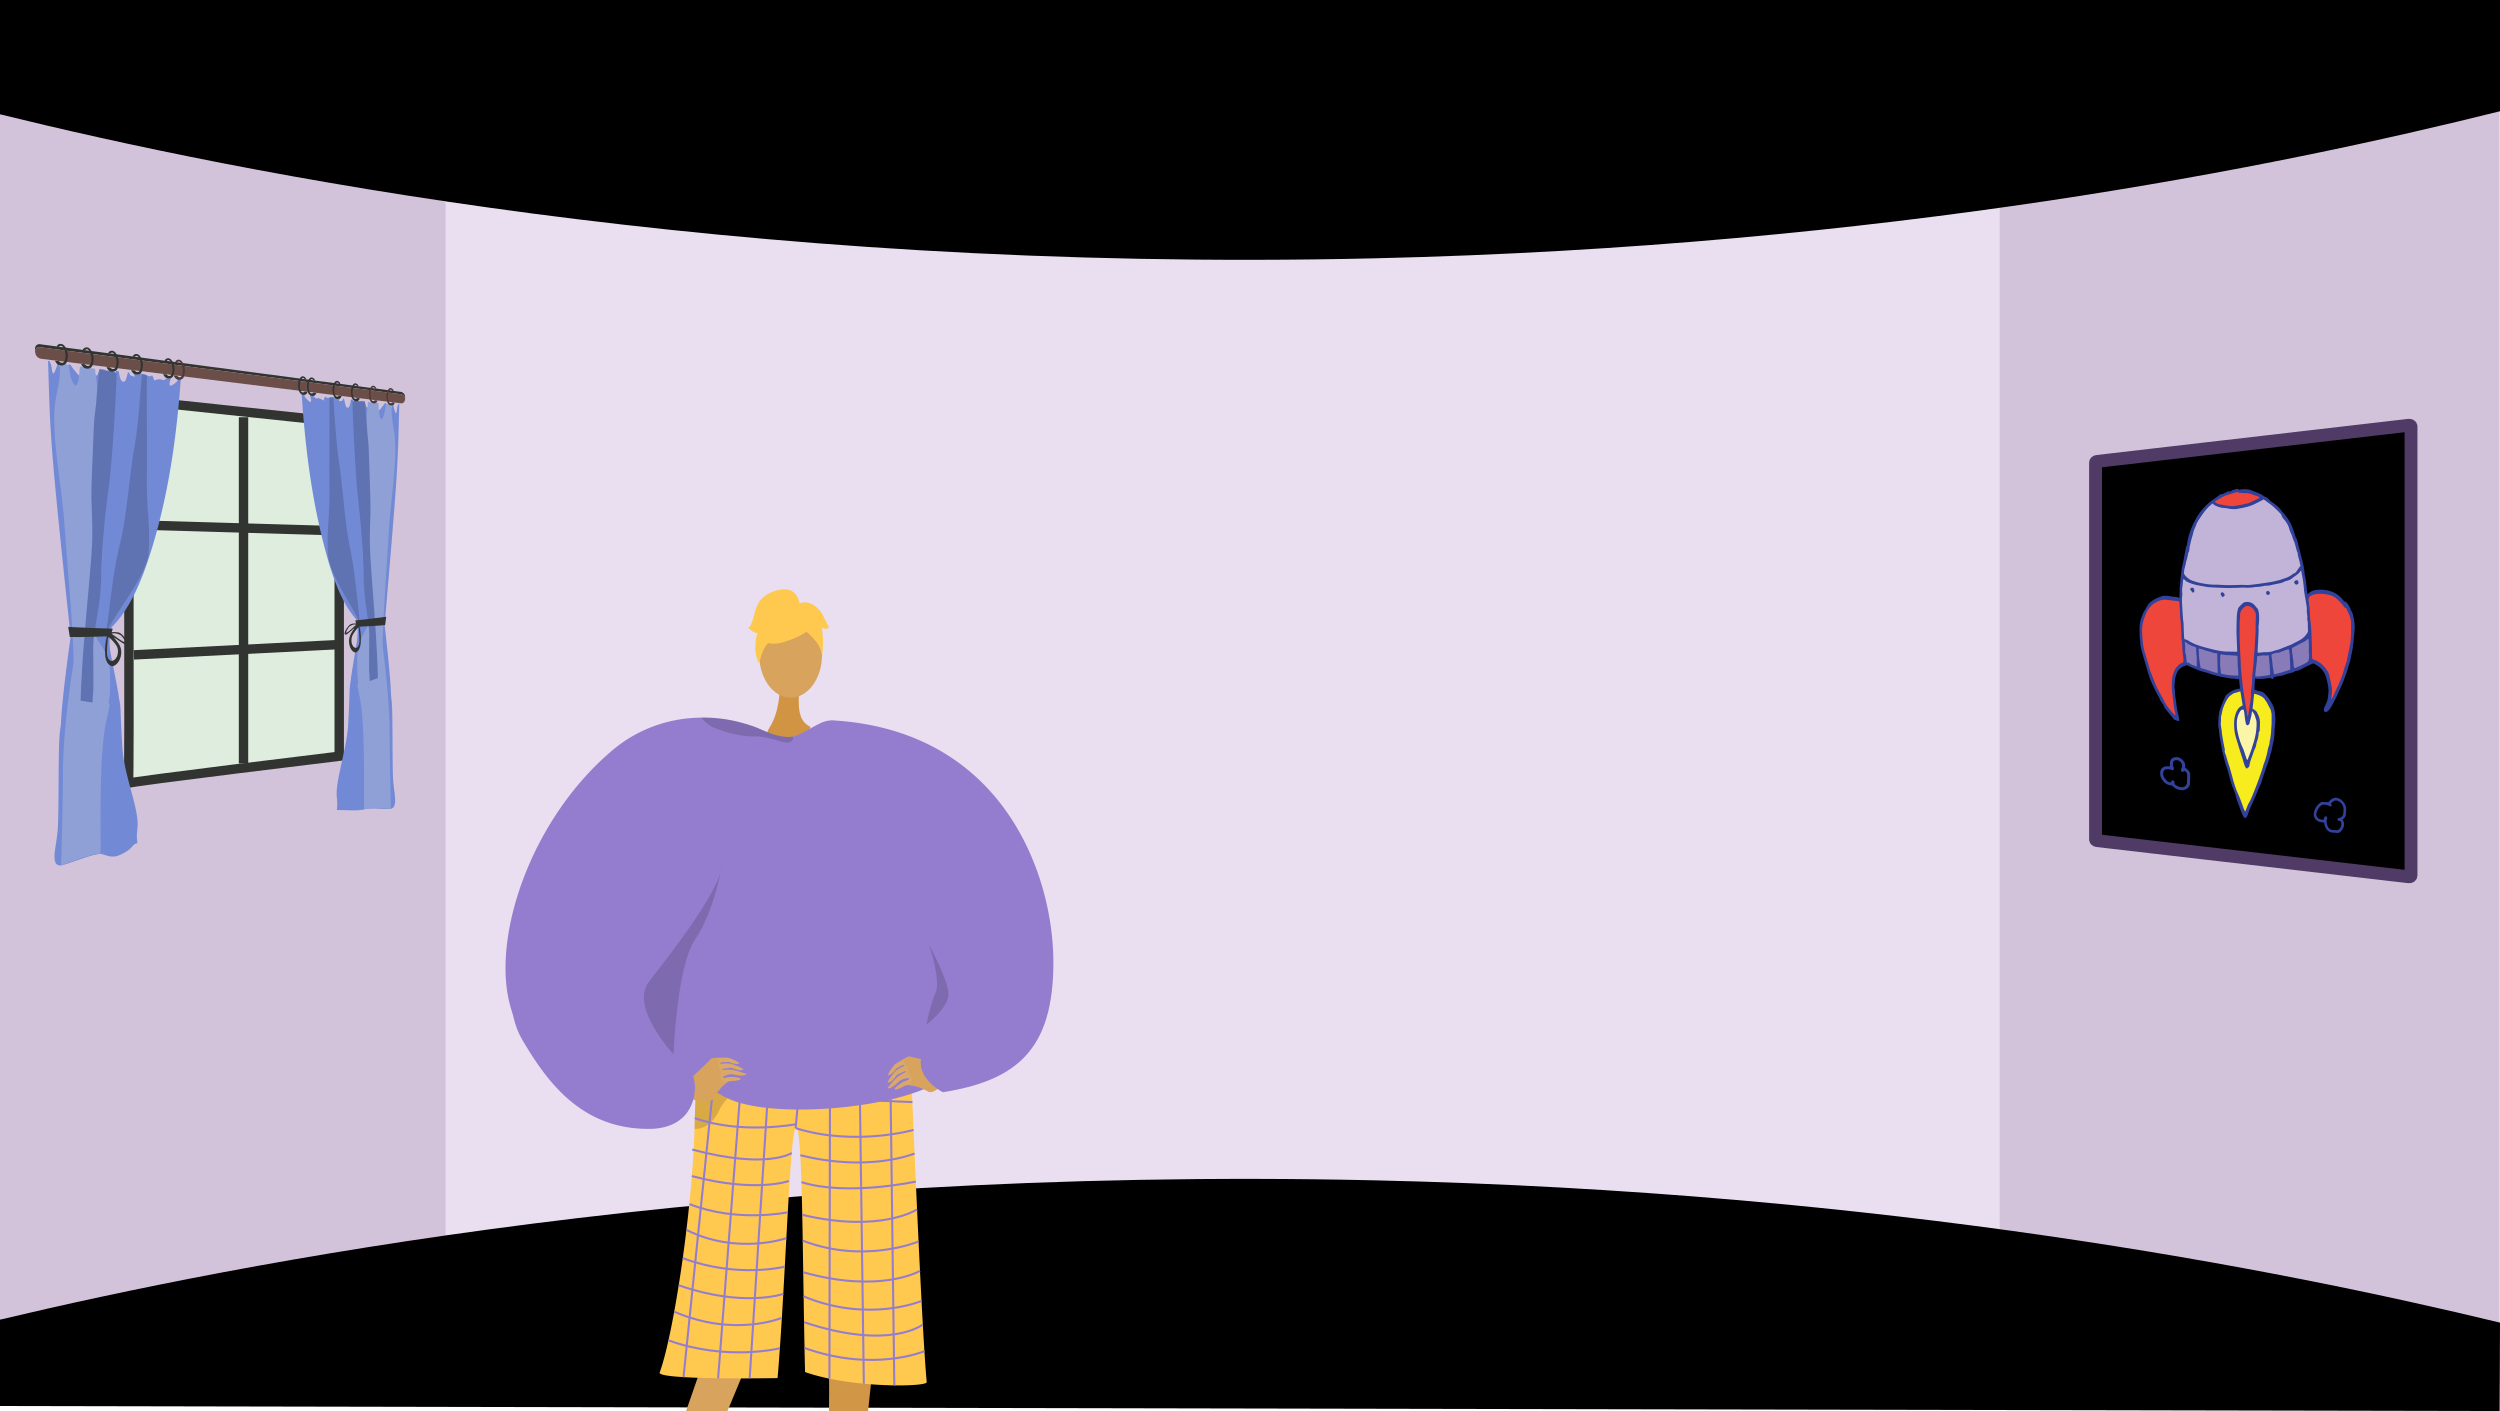 <svg xmlns="http://www.w3.org/2000/svg" xmlns:xlink="http://www.w3.org/1999/xlink" width="1366" height="771" viewBox="0 0 1366 771"><defs><style>.a,.f,.v{fill:none;}.b{fill:#d2c3db;}.c{fill:#eadff1;}.d,.m{fill:#000;}.e{fill:#dfeddf;}.f{stroke:#313431;stroke-width:5.136px;}.f,.m,.v{stroke-miterlimit:10;}.g{fill:#728ad6;}.h{fill:#5f73b3;}.i{fill:#8fa0d6;}.j{fill:#313431;}.k{fill:#6c4e49;}.l{fill:#4f3936;}.m{stroke:#4f3b65;stroke-width:7.018px;}.n{clip-path:url(#a);}.o{fill:#d19442;}.p{fill:#d29647;}.q{fill:#d8a35d;}.r{fill:#62548a;}.s{fill:#ffc84f;}.t{opacity:0.3;}.u{opacity:0.5;}.v{stroke:#947dce;stroke-width:1.131px;}.w{fill:#947dce;}.x{fill:#daa968;}.y{opacity:0.15;}.z{fill:#f7ec1e;}.aa{fill:#fbf5a8;}.ab{fill:#c1b4d8;}.ac{fill:#897ab8;}.ad{fill:#ef463c;}.ae{fill:#32419a;}</style><clipPath id="a"><rect class="a" width="477.338" height="498.794" transform="translate(1146.683 1829.093) rotate(-180)"/></clipPath></defs><g transform="translate(-469.822 -1058.093)"><path class="b" d="M469.822,1067.63v758.464l242.228-67.586,32.991-6.263L743.4,1194.152l-30.118-25.56Z"/><path class="b" d="M1519.525,1183.564l16.051,556.371,300.045,74.4V1064.281l-298.845,93.571Z"/><path class="c" d="M1137.844,1147.164h424.608v617.384H713.287V1147.164Z"/><path class="d" d="M1835.822,1118.873c-121.657,30.38-335.7,73.888-615,80.372-352.971,8.194-622.428-47.1-751-78.7v-62.454h1366Z"/><path class="d" d="M1835.822,1780.777c-121.657-29.39-335.7-71.481-615-77.753-352.971-7.928-622.428,45.568-751,76.133v47.19l1365.8,2.746Z"/><path class="e" d="M543.6,1276.855l111.57,11.758v182.675s-115.894,14.027-115.181,14.79,0-205.724,0-205.724l.95-3.78Z"/><path class="f" d="M543.6,1276.855l111.57,11.758v182.675s-115.894,14.027-115.181,14.79,0-205.724,0-205.724l.95-3.78Z"/><line class="f" y2="189.205" transform="translate(602.883 1286.07)"/><line class="f" x1="110.049" y2="5.538" transform="translate(542.963 1410.386)"/><line class="f" x1="110.049" y1="3.213" transform="translate(542.963 1344.87)"/><path class="g" d="M566.4,1265.629s1.812.039-1.887,2.523c-3.73,2.505-1.25-3.388-1.25-3.388l-2.769.158s-.891,1.2-1.748.736a5.941,5.941,0,0,0-2.6-.313l-2,.621s-1.05-3.508-1.689-2.529c-.525.8-2.666-.371-4.3-1.047l-2.061-.221c-.872.428-1.424,1.425-2.331.387-1.233-1.409-.04,2.505-.618,1.511s-1.971.274-2.785-2.365c-.018-.058-.035-.11-.052-.158l-.549-.06c-.473,1.2-.963,5.052-2.274,5.158-1.714.139-2.316-2.506-2.769-5.719l-1.519-.173a9.054,9.054,0,0,0-.113,2.709c.355,2.761-3.1,2.313-3.1,2.313s-.1-2.918-.621-3.64a18.169,18.169,0,0,0-2.519-2.136q-1.333-.164-2.673-.335c-.141.512-.3,1.139-.539,1.783-.734,1.95-.475,2.031-2.755,1.562s-1.728,1.569-2.134-.252c-.371-1.665-.337-1.823-.834-3.925-.5-.068-.993-.139-1.49-.21a33.686,33.686,0,0,1-1.334,3.146c-1.624,3.214-2.818.717-4.8-1.631a29.779,29.779,0,0,1-1.951-2.737l-.9-.148c-.036.057-.073.121-.112.2-.719,1.391-1.788,3.811-3.56,2.525-1.41-1.023-1.855-3.184-2.152-3.719l-.215-.038h0c-.346.641-.151,1.624-1.548,4.665s-1.4.127-2.039-3.018a9.438,9.438,0,0,0-.964-2.5l-.771-.148c.694,21.555.776,32.583,2.844,56.79,2.059,24.1,6.121,62.122,8.861,87.9.547,5.14.732,1.86.531,6.36-.013.29-.019.507-.02.665-.046.323-.1.675-.15,1.065-1.4,10.013-4.481,32.829-5.021,45.313-.106,2.626-.71,2.912-1.017,11.764-.391,11.284-.146,36.023-.7,45.612s-4.281,19.626.955,20.275c2.487.309,16.1-5.779,21.87-6.252,2.825-.232,5.757,2.874,11.034.544,7.51-3.315,6.309-5.49,9.168-6.322.28-.082.3-.169.295-.2a.806.806,0,0,0,.207.2c-1.1-8.009,1.151-7.094-.536-16.68-1.694-9.621-6.814-23.175-7.641-34.793-.487-6.845-.854-15.079-1.054-20.914-.166-4.873-.666-5.023-1.123-8.911-.113-.965-.3-1.728-.459-2.646-.759-4.293-1.66-8.639-2.485-12.841-.2-1.005-.407-2.078-.557-2.876-.3-1.6-.7-3.519-.91-4.849a35.343,35.343,0,0,1-.4-7.732c.018-.406.056-.591.086-.94s.075-.661.115-.982c.02-.157.048-.321.065-.442.035-.237.1-.614.133-.794a18.569,18.569,0,0,1,.465-1.907c.159-.513.171-.515.323-.919.57-.552,1.134-1.212,1.686-1.794.218-.23.445-.532.7-.824,9.235-10.579,15.159-26.368,19.292-39.787,9.428-30.609,13.742-61.837,16.01-93.585l-.366-.045Z"/><path class="h" d="M551.175,1357.746c-.192,3.669-.165,4.176-1.168,7.215-3.261,9.872-10.991,20.277-16.432,28.969-.2.318-.479.718-.634.967-1.3,2.083-2.75,4.545-3.839,6.542a5.925,5.925,0,0,0-.664,1.508,12.462,12.462,0,0,0-.393,2.854c-.035.4-.042.795-.045,1.306-.014,2.436.207,4.995.249,7.466v.019c.02,1.87.294,4.1.437,5.849.167,2.053.291,3.666.307,5.642,0,.018,0,.033,0,.046-.015.452,0,.776-.043,1.25-.241,2.782-.571,5.711-.881,8.481-.069.612-.173,1.545-.222,1.966-.233,2.023-.432,3.7-.664,5.622-.078-1.793-.208-3.811-.279-5.471s-.042.057-.121-2.352-.619-8.588-.587-11.827.4-5.132.646-8.764c.148-2.161.617-6.538.879-9.28.12-1.25.281-2.873.462-4.272.3-2.354.385-3.514.735-6.162,1.764-13.355,3.236-27.4,6.516-40.362.014-.057.019-.083.034-.145.2-.835.258-.99.463-1.934,3.574-16.53,4.428-33.783,7.311-50.354,2.255-12.969,2.993-26.566,4.1-39.775.906.319,1.828-.336,2.719.623-.034,17.493.165,41.946.019,57.958C549.937,1337,551.885,1344.179,551.175,1357.746Z"/><path class="i" d="M529.885,1435.743a9.305,9.305,0,0,1-.014,1.773c-1.967,11.038,1.956-2.352-1.876,14.052-3.865,16.543-3.159,53.773-3.186,69.472.128,8.533-.189-6.213-.092,3.456-7.057.839-14.284,3.878-21.476,6.453.383-17.122.9-32.274.964-50.272s2.553-39.3,5.416-57.791c.83-5.357.039-11.442-.052-16.759-.019-1.1-.222-4.318-.325-5.859-1.115-16.6-3.279-42.856-4.353-57.514-1.659-22.647-8.055-51.134-4.226-68.775,2.036-9.38,1.7-8.679,2.055-17.645,1.452,1.029,3.082.575,4.594,1.111.51,2.565.918,6.815,1.977,8.989,2.146,4.4,3.02,1.467,3.569-1.663.236-1.341.458-4.7.6-6.379,2.773.349,5.524.827,8.262,1.21.629,5.521,1.476,11.054,1.794,16.563,0,.005-.011.021-.011.029.45,12.565.714,25.7-.05,37.891-.765,12.216,1.978,18.3,2.352,31.872s-.768,37.288-3.975,51.571a19.046,19.046,0,0,0-.419,3.611,12.037,12.037,0,0,0,.747,4.582,1.335,1.335,0,0,0,.07.165c1.613,3.368,3.906,6.028,5.575,9.375a12.626,12.626,0,0,1,.523,1.247,22.831,22.831,0,0,1,1.011,3.452,34.879,34.879,0,0,1,.628,5.862c0,.056.008.158.006.2a.288.288,0,0,0,0,.051C529.892,1429.4,530.083,1432.32,529.885,1435.743Z"/><path class="h" d="M524.346,1259.871c3.06,1.137,6.373.155,9.234,2.2-.59,16.939-2.362,46.974-4.208,61.246-2.167,16.758-2.716,22.255-3.562,34.659-.848,12.428-.334,21.073-2.213,32.5-.735,4.467-1.058,6.758-1.73,10.651-.385,2.231-.411,2.682-.7,4.63-.012.08-.012.11-.018.16a49.222,49.222,0,0,0-.4,6.729c.085,5.656.1,16.081.114,20.287s-.165,1.907-.2,3.637a13.538,13.538,0,0,1-.081,1.419c-.052,1.231-.175,2.685-.231,4-2.149-.345-4.308-.809-6.487-1.006.045-1.858.033-.8.1-3.061s-.111,4.318.057-1.482,1.264-23.018,1.868-29.429.087-1.331.479-6.108-.516,6.842.242-2.674c.756-9.5,2.946-31.127,3.5-42.649s-.578-20.847-.282-31.087.851-23.217,1.2-31.738,1.111-10.784,1.484-16.32.866-9.55,1.173-12.925S524.074,1262.326,524.346,1259.871Z"/><path class="j" d="M507.076,1400.636c8.25.471,16.374.693,24.348.965-.453,1.365-.842,2.757-1.248,4.144-7.273.121-14.7.57-22.2.41C507.676,1404.316,507.381,1402.475,507.076,1400.636Z"/><path class="j" d="M535.809,1412.34c-.651-2.423-2.288-3.992-3.609-5.782a8.1,8.1,0,0,0-1.8-1.564,2.021,2.021,0,0,0-.237-.13,1.32,1.32,0,0,0-.2-.1,2.013,2.013,0,0,0-1.418-.11c-.123.495-.15.569-.282,1.175-.069.317-.163.695-.277,1.309a34.246,34.246,0,0,0-.639,9.361,10,10,0,0,0,1,3.434,3.658,3.658,0,0,0,.347.547,4.129,4.129,0,0,0,.725.794c.637.467,1.452,1.027,2.188.793C534.99,1420.994,536.792,1416,535.809,1412.34Zm-4.749,6.854a1.164,1.164,0,0,1-.965-.155c-1.419-.775-1.781-2.638-1.845-4.45v-.016c.053-2.763.271-5.463.574-8.24.505.045.424-.181,1.005.421a20.484,20.484,0,0,1,3.728,4.278C535.029,1413.6,534.265,1418.442,531.06,1419.194Z"/><path class="j" d="M535.551,1404.062c-1.037-.7-3.377-.629-4.692-.572-.257.011-.5.018-.682.031s-.194.009-.344.027c.063.231.138.553.191.765s.09.365.134.544.088.353.126.507.055.237.1.378c.563.263,1.283.539,1.789.791s-.033-.094.676.324,3.223,2.141,3.966,2.627,2.62,1.269,2.495-.357S537.035,1405.061,535.551,1404.062Zm2.044,4.813c-1.754-.648-4.9-3.293-6.746-4.444,1.4-.845,4.415.252,5.139.891S539.343,1409.52,537.595,1408.875Z"/><path class="j" d="M691.2,1275.784c-.008.151-.019.293-.037.426a2.782,2.782,0,0,0-2.52-2.722L492.281,1247.9s-2.892-.836-3.33,2.092c-.025-.276-.037-.566-.037-.878.014-3.837,3.386-2.855,3.386-2.855l196.354,25.932S691.36,1272.3,691.2,1275.784Z"/><path class="k" d="M691.162,1276.21c-.35,2.985-2.792,2.19-2.792,2.19L492.3,1254.143c-1.287-.264-3.076-1.049-3.349-4.153v0c.438-2.928,3.33-2.092,3.33-2.092l196.361,25.592A2.782,2.782,0,0,1,691.162,1276.21Z"/><path class="j" d="M501.991,1247.634a1.432,1.432,0,0,1,1.2-.606c1.078.138,1.773,2.052,1.953,2.548,1.036,2.851.365,6.524-1.181,6.743-.334.047-1.007.124-2.048-.949-.695-.025-1.316-.156-2.013-.181a3.968,3.968,0,0,0,1.5,2.028,3.515,3.515,0,0,0,3.992-.031c.91-.679,1.083-1.7,1.318-3.09a8.145,8.145,0,0,0-.5-5.08c-.357-.76-1.241-2.66-2.768-2.974-1.589-.326-2.684.925-2.563,1.386C500.947,1247.676,501.487,1247.545,501.991,1247.634Z"/><path class="j" d="M516.223,1249.512a1.387,1.387,0,0,1,1.165-.6c1.046.134,1.72,2.017,1.894,2.505,1.005,2.806.354,6.425-1.146,6.643-.324.047-.976.124-1.986-.93-.673-.024-1.276-.152-1.952-.175a3.9,3.9,0,0,0,1.457,1.994,3.364,3.364,0,0,0,3.871-.038c.882-.67,1.05-1.674,1.278-3.045a8.13,8.13,0,0,0-.486-5c-.346-.748-1.2-2.617-2.685-2.923-1.54-.318-2.6.916-2.485,1.369C515.211,1249.555,515.735,1249.425,516.223,1249.512Z"/><path class="j" d="M530.029,1251.334a1.344,1.344,0,0,1,1.13-.593c1.014.13,1.668,1.984,1.838,2.464.974,2.763.343,6.328-1.112,6.546-.314.047-.948.124-1.927-.913-.654-.022-1.238-.146-1.894-.168a3.823,3.823,0,0,0,1.413,1.961,3.225,3.225,0,0,0,3.756-.044c.857-.662,1.019-1.651,1.241-3a8.122,8.122,0,0,0-.473-4.926c-.335-.737-1.167-2.576-2.6-2.875-1.494-.31-2.524.908-2.411,1.354C529.047,1251.379,529.555,1251.249,530.029,1251.334Z"/><path class="j" d="M543.426,1253.1a1.3,1.3,0,0,1,1.1-.586c.985.126,1.62,1.951,1.784,2.424.946,2.72.333,6.234-1.079,6.451-.305.047-.92.124-1.871-.9-.634-.021-1.2-.143-1.838-.163a3.771,3.771,0,0,0,1.371,1.93,3.1,3.1,0,0,0,3.647-.051c.831-.653.989-1.628,1.2-2.96a8.107,8.107,0,0,0-.459-4.852c-.325-.725-1.133-2.536-2.528-2.827-1.451-.3-2.451.9-2.341,1.338C542.473,1253.148,542.966,1253.019,543.426,1253.1Z"/><path class="j" d="M560.843,1255.4a1.248,1.248,0,0,1,1.055-.577c.947.121,1.557,1.909,1.715,2.373.91,2.664.321,6.112-1.038,6.328-.293.046-.884.123-1.8-.874-.61-.019-1.155-.137-1.767-.156a3.686,3.686,0,0,0,1.318,1.89,2.93,2.93,0,0,0,3.506-.058c.8-.643.951-1.6,1.158-2.906a8.091,8.091,0,0,0-.441-4.757c-.313-.71-1.09-2.484-2.431-2.766-1.4-.293-2.356.888-2.25,1.319C559.927,1255.448,560.4,1255.321,560.843,1255.4Z"/><path class="l" d="M566.585,1256.158a1.236,1.236,0,0,1,1.041-.575c.934.12,1.537,1.9,1.693,2.356.9,2.647.316,6.072-1.024,6.288-.29.046-.873.123-1.775-.867-.6-.018-1.14-.135-1.744-.153a3.654,3.654,0,0,0,1.3,1.876,2.875,2.875,0,0,0,3.46-.06c.789-.64.938-1.59,1.142-2.888a8.089,8.089,0,0,0-.434-4.726c-.31-.705-1.076-2.466-2.4-2.745-1.376-.29-2.325.884-2.221,1.312C565.681,1256.206,566.149,1256.079,566.585,1256.158Z"/><path class="g" d="M636.507,1274.115s-1.539-.353,1.588,2.711c3.1,3.04,1.045-2.836,1.045-2.836l2.295.729s.732,1.277,1.434,1.03a4.423,4.423,0,0,1,2.116.253l1.612.965s.84-2.922,1.349-1.917c.417.825,2.11.216,3.393-.049l1.6.223c.675.552,1.1,1.536,1.8.808.943-.986.03,2.2.473,1.444s1.5.623,2.118-1.514q.02-.069.039-.126l.414.056c.357,1.131.725,4.569,1.707,4.907,1.276.439,1.722-1.725,2.057-4.4l1.118.147a9.321,9.321,0,0,1,.083,2.342c-.26,2.3,2.261,2.551,2.261,2.551a10.228,10.228,0,0,1,.448-2.981,9.51,9.51,0,0,1,1.811-1.333q.953.116,1.9.225c.1.457.21,1.013.381,1.6.517,1.772.335,1.793,1.934,1.814s1.2,1.618,1.483.174c.257-1.317.233-1.455.577-3.11.342.035.683.068,1.025.1.228.774.516,1.79.912,2.843,1.1,2.936,1.912,1.09,3.246-.483a17.552,17.552,0,0,0,1.3-1.885l.6.042c.024.053.049.112.074.18.475,1.259,1.179,3.41,2.339,2.676.918-.579,1.207-2.241,1.4-2.619l.14.008h0a32.377,32.377,0,0,0,1,4.014c.9,2.676.9.34,1.306-2.064a6.86,6.86,0,0,1,.613-1.826l.49.018c-.441,17.057-.493,25.835-1.812,44.944-1.324,19.176-3.967,49.745-5.774,70.749-.362,4.214-.485,1.55-.352,5.208.009.235.013.412.013.54.031.261.064.545.1.859.926,8.054,2.949,26.252,3.3,36.265.07,2.105.462,2.255.661,9.342.254,9.021.1,28.976.45,36.576s2.746,14.731-.618,16.541c-1.622.872-10.785-.665-14.82.43s-10.556.331-14.9.43c-.216.005-.23-.066-.227-.091a1.129,1.129,0,0,1-.159.233c.846-7.315-.89-5.927.412-14.772,1.3-8.816,5.165-21.661,5.782-31.847.362-5.986.635-13.137.783-18.191.124-4.217.494-4.409.831-7.806.084-.842.219-1.519.338-2.325.559-3.764,1.22-7.577,1.822-11.245.144-.876.3-1.81.405-2.5.219-1.39.507-3.057.661-4.205a35.614,35.614,0,0,0,.292-6.608c-.014-.344-.041-.5-.062-.794s-.055-.558-.084-.829c-.014-.133-.034-.27-.047-.372-.026-.2-.074-.517-.1-.669-.074-.5-.24-1.243-.337-1.6-.116-.429-.124-.43-.235-.767-.415-.442-.826-.977-1.23-1.447-.159-.186-.326-.434-.513-.672-6.912-8.79-11.49-22.573-14.752-34.542-7.661-28.108-11.273-57.192-13.2-86.87l.312.037Z"/><path class="h" d="M648.962,1359.2a19.819,19.819,0,0,0,.922,6.432c2.55,8.736,8.456,17.7,12.5,25.016.146.264.352.6.466.8.948,1.724,2.005,3.755,2.792,5.4a5.083,5.083,0,0,1,.479,1.244,12.024,12.024,0,0,1,.283,2.4c.024.334.03.672.032,1.1.01,2.063-.149,4.248-.179,6.346v.014c-.014,1.591-.211,3.5-.314,5-.121,1.757-.21,3.138-.222,4.818,0,.015,0,.028,0,.039.011.382,0,.658.031,1.057.173,2.338.411,4.789.634,7.1.05.511.125,1.29.159,1.641.168,1.686.311,3.083.477,4.681.055-1.526.148-3.25.2-4.662s.031.043.087-2,.441-7.321.419-10.053-.284-4.3-.462-7.352c-.1-1.817-.441-5.489-.629-7.795-.086-1.052-.2-2.419-.332-3.6-.218-1.981-.277-2.962-.529-5.194-1.277-11.307-2.349-23.282-4.762-34.459-.011-.049-.015-.071-.026-.125-.151-.725-.191-.86-.343-1.679-2.673-14.464-3.317-29.518-5.509-44.286-1.734-11.683-2.3-23.764-3.166-35.614-.706.1-1.429-.669-2.129,0,.027,15.529-.129,37.2-.015,51.432C649.939,1340.831,648.4,1347.1,648.962,1359.2Z"/><path class="i" d="M665.076,1426.083a9.362,9.362,0,0,0,.01,1.507c1.419,9.127-1.421-1.782,1.354,11.694,2.755,13.38,2.255,44.852,2.274,58.067s.133-5.279.065,2.886c4.933-1.121,9.843-.452,14.593-.168-.25-13.732-.59-25.864-.629-40.4s-1.677-31.492-3.578-46.279c-.555-4.315-.026-9.347.034-13.7.013-.9.148-3.539.217-4.8.742-13.577,2.173-34.921,2.878-46.765,1.083-18.2,5.2-40.407,2.747-55.039-1.318-7.868-1.1-7.247-1.331-14.535-.946.572-2.015-.088-3.012.076-.338,2-.608,5.387-1.313,6.982-1.437,3.25-2.026.7-2.4-1.969-.159-1.144-.309-3.951-.4-5.354-1.89-.221-3.786-.334-5.693-.525-.441,4.509-1.037,9-1.261,13.575a.129.129,0,0,1,.008.027c-.318,10.491-.5,21.5.035,31.831.539,10.317-1.4,15.238-1.667,26.668s.546,31.449,2.809,43.339a18.593,18.593,0,0,1,.292,3,12.231,12.231,0,0,1-.523,3.876,1.146,1.146,0,0,1-.049.143c-1.136,2.926-2.763,5.322-3.957,8.275-.121.3-.25.679-.376,1.1a23.745,23.745,0,0,0-.729,3.014,35.958,35.958,0,0,0-.454,5.042c0,.048-.006.135,0,.168a.353.353,0,0,1,0,.044C665.071,1420.681,664.933,1423.191,665.076,1426.083Z"/><path class="h" d="M669.042,1277.492c-2.18.382-4.571-1.086-6.661.112.433,14.618,1.728,40.53,3.066,52.86,1.559,14.36,1.952,19.036,2.556,29.54.6,10.488.237,17.778,1.568,27.351.518,3.723.746,5.631,1.217,8.861.27,1.847.288,2.222.492,3.834.008.067.008.092.013.133a48.474,48.474,0,0,1,.278,5.6c-.059,4.732-.069,13.443-.079,16.958a17.405,17.405,0,0,0,.138,3.017c.024,1.441.021.153.057,1.176s.122,2.222.161,3.316c1.491-.541,2.975-1.177,4.461-1.59-.031-1.526-.022-.654-.065-2.512s.076,3.546-.038-1.214-.861-18.884-1.274-24.145-.059-1.1-.328-5.03.353,5.634-.166-2.2-2.034-25.8-2.42-35.421.4-17.356.2-25.912-.592-19.456-.835-26.618-.777-9.179-1.04-13.876-.609-8.157-.825-11.047S669.234,1279.608,669.042,1277.492Z"/><path class="j" d="M680.855,1395.087c-5.542.784-11.18,1.378-16.9,2.027.329,1.14.612,2.3.906,3.461,5.2-.332,10.345-.392,15.4-.951Q680.556,1397.354,680.855,1395.087Z"/><path class="j" d="M663.827,1414.6c.537.134,1.128-.415,1.588-.868a4.028,4.028,0,0,0,.524-.738,3.605,3.605,0,0,0,.249-.494,10.452,10.452,0,0,0,.717-2.991,33.607,33.607,0,0,0-.459-7.884c-.082-.513-.15-.828-.2-1.093-.1-.506-.114-.567-.2-.98a1.293,1.293,0,0,0-1.024.177.912.912,0,0,0-.145.093,1.644,1.644,0,0,0-.172.125,7.15,7.15,0,0,0-1.311,1.444c-.968,1.618-2.175,3.075-2.657,5.207C660,1409.828,661.341,1413.981,663.827,1414.6Zm-1.429-9.288a19.292,19.292,0,0,1,2.719-3.9c.42-.548.362-.351.726-.421.218,2.338.375,4.615.413,6.953v.014c-.046,1.542-.306,3.151-1.332,3.928a.79.79,0,0,1-.7.212C661.876,1411.726,661.312,1407.63,662.4,1405.314Z"/><path class="j" d="M658.122,1404.072c-.094,1.42,1.315.607,1.869.137s2.41-2.117,2.93-2.52.125-.072.495-.319.893-.526,1.3-.785c.029-.123.041-.195.069-.328s.059-.285.091-.439.059-.287.1-.471.092-.461.138-.662c-.108-.007-.118,0-.249,0s-.309.006-.495.012c-.959.026-2.677.1-3.444.761C659.823,1400.406,658.216,1402.652,658.122,1404.072Zm2.48-3.506c.537-.594,2.756-1.711,3.775-1.071-1.345,1.094-3.666,3.565-4.972,4.242S660.065,1401.161,660.6,1400.566Z"/><path class="l" d="M684.184,1271.676c-.159-.278-.436-.672-.78-.719-.7-.1-1.159,1.317-1.277,1.684-.681,2.116-.239,5.218.773,5.674.218.1.657.281,1.332-.4.45.1.851.111,1.3.215a2.3,2.3,0,0,1-.969,1.362,2.138,2.138,0,0,1-2.6-.735,5.021,5.021,0,0,1-.868-2.748,7.607,7.607,0,0,1,.331-4.03c.235-.548.816-1.915,1.814-1.87a1.94,1.94,0,0,1,1.662,1.611C684.859,1271.91,684.51,1271.7,684.184,1271.676Z"/><path class="l" d="M674.7,1270.425c-.163-.283-.447-.681-.8-.73-.721-.1-1.188,1.331-1.309,1.7-.7,2.142-.245,5.284.793,5.747.224.1.673.285,1.366-.4.461.107.872.114,1.332.22a2.314,2.314,0,0,1-.993,1.377,2.212,2.212,0,0,1-2.667-.748,5.041,5.041,0,0,1-.89-2.783,7.6,7.6,0,0,1,.339-4.081c.241-.555.837-1.938,1.86-1.891a1.979,1.979,0,0,1,1.7,1.634C675.391,1270.663,675.034,1270.451,674.7,1270.425Z"/><path class="j" d="M664.972,1269.141c-.167-.286-.458-.69-.82-.741-.74-.1-1.219,1.347-1.343,1.723-.716,2.168-.252,5.352.814,5.822.229.1.69.29,1.4-.4.473.108.9.116,1.367.224a2.347,2.347,0,0,1-1.018,1.393,2.287,2.287,0,0,1-2.736-.762,5.056,5.056,0,0,1-.913-2.82,7.593,7.593,0,0,1,.348-4.132c.247-.562.857-1.962,1.908-1.912a2.021,2.021,0,0,1,1.748,1.658C665.682,1269.383,665.315,1269.168,664.972,1269.141Z"/><path class="j" d="M654.994,1267.824c-.172-.29-.47-.7-.842-.751-.759-.1-1.25,1.362-1.378,1.742-.735,2.2-.258,5.421.835,5.9.235.1.708.3,1.437-.405.486.11.918.119,1.4.229a2.092,2.092,0,0,1-3.852.634,5.092,5.092,0,0,1-.936-2.859,7.6,7.6,0,0,1,.357-4.185c.253-.569.88-1.986,1.957-1.934a2.065,2.065,0,0,1,1.794,1.683C655.722,1268.071,655.346,1267.852,654.994,1267.824Z"/><path class="j" d="M641.15,1266c-.177-.3-.487-.714-.872-.768-.786-.108-1.3,1.384-1.427,1.771-.761,2.232-.268,5.516.865,6.005.243.106.733.3,1.489-.409.5.113.95.123,1.452.236a2.4,2.4,0,0,1-1.082,1.433,2.485,2.485,0,0,1-2.908-.8,5.132,5.132,0,0,1-.97-2.912,7.6,7.6,0,0,1,.369-4.259c.263-.578.912-2.019,2.028-1.963a2.127,2.127,0,0,1,1.858,1.717C641.905,1266.25,641.515,1266.027,641.15,1266Z"/><path class="j" d="M636.353,1265.365c-.18-.3-.493-.719-.883-.773-.795-.11-1.31,1.391-1.444,1.78-.77,2.245-.271,5.549.875,6.043.247.106.743.3,1.507-.411.509.114.962.124,1.47.239a2.418,2.418,0,0,1-1.095,1.44,2.524,2.524,0,0,1-2.943-.8,5.137,5.137,0,0,1-.982-2.93,7.612,7.612,0,0,1,.374-4.285c.266-.581.923-2.03,2.052-1.973a2.146,2.146,0,0,1,1.88,1.729C637.117,1265.619,636.722,1265.394,636.353,1265.365Z"/><path class="m" d="M1614.826,1310.93V1516.7c0,.353.351.653.827.708l68.945,8,21.889,2.53,79.582,9.238c.6.07,1.135-.267,1.135-.708V1291.158c0-.442-.539-.778-1.135-.709l-79.582,9.238-21.889,2.53-68.945,8C1615.177,1310.277,1614.826,1310.577,1614.826,1310.93Z"/><g class="n"><path class="o" d="M895.785,1430.591s1.131,14.628-5.494,25.026c-4.452,6.986,4.242,6.444,13.746,4.937,7.3-1.157,8.721-5.259,8.721-5.259a10.152,10.152,0,0,1-5.637-6.679c-1.516-4.881-.723-13.478.053-18.025C908.788,1421.123,895.785,1430.591,895.785,1430.591Z"/><path class="p" d="M947.546,1797.756s-16.522,144.6-10.6,147.2c10.63,4.727,52.311,20.3,6.133,16.246-23.775,1.024-21.941-4.253-22.235-8.755-.24-3.679,2.681-133.293,1.878-143.39-.18-2.261-.288-3.628-.288-3.628Z"/><path class="q" d="M811.159,1924.676c3.08.359,10.129,3.286,13.893,5.618,12.2-28.634,56.778-136.149,56.778-136.149l-19.558-15.607S823.669,1889.828,811.159,1924.676Z"/><path class="r" d="M809.7,1924.955c.934-1.891,17.364,5.194,17.818,7.543.223,1.159,21.18,23.365,18.451,26.9-1.433,3.775-9.043,2.135-16.873.672a21.532,21.532,0,0,1-8.615-3.7c-9.232-6.646-17.589-11.906-18.85-15.033C800.53,1938.613,807.864,1928.673,809.7,1924.955Z"/><path class="r" d="M920.232,1939.769c-.241-2.1,17.524.863,19.179,2.591s27.462,9.225,26.724,18.021-41.716,1.168-44.648.91S920.705,1943.888,920.232,1939.769Z"/><path class="s" d="M967.59,1642.007a9.167,9.167,0,0,1-5.388,1.964c-12.215-.77-64.962-4.227-93.4-8.235-10.032-1.414-17.038-2.9-18.169-4.358,0,0,0,.041,0,.117-.056,1.581-.645,19.687-1.333,43.426-1.358,46.864-11.712,113.288-19.025,133.1-1.578,4.277,64.414,3.063,64.414,3.063,4.167-48.134,6.595-133.041,9.86-136.585,3.971-4.312,3.637,70.521,5.161,133.29,25.356,8.906,66.735,8.2,66.48,5.5C973.168,1781.279,967.59,1642.007,967.59,1642.007Z"/><g class="t"><path d="M918.726,1640.841c.2,0,.4,0,.592,0C919.318,1640.841,919.108,1640.839,918.726,1640.841Z"/><path class="u" d="M918.726,1640.841c-15.8-.046-49.923-5.1-49.923-5.1-10.032-1.414-17.038-2.9-18.169-4.358,0,0,0,.041,0,.117-.056,1.581-.645,19.687-1.333,43.426a11.579,11.579,0,0,0,1.666-.054,12.885,12.885,0,0,0,8.795-5.215,28.633,28.633,0,0,0,3.789-6.478C877.095,1641.875,913.66,1640.877,918.726,1640.841Z"/></g><line class="v" x2="2.235" y2="175.15" transform="translate(956.24 1639.92)"/><line class="v" x2="2.36" y2="172.114" transform="translate(939.459 1642.031)"/><line class="v" x1="0.319" y2="170.691" transform="translate(923.018 1640.696)"/><line class="v" x1="3.26" y2="35.092" transform="translate(904.549 1639.411)"/><line class="v" x1="11.137" y2="173.255" transform="translate(879.437 1637.984)"/><line class="v" x1="13.553" y2="174.516" transform="translate(862.199 1636.648)"/><line class="v" x1="17.877" y2="175.166" transform="translate(843.297 1635.442)"/><path class="v" d="M968.341,1660.27s-93.95-3.328-118.311-9.793"/><path class="v" d="M904.549,1674.5c32.13,10.127,64.436,1,64.436,1"/><path class="v" d="M905.086,1672.317s-30.238,5.857-55.613-3.3"/><path class="v" d="M969.541,1688.368s-24.62,10.4-62.427.93"/><path class="v" d="M970.217,1703.695s-37.648,8.171-62.492.306"/><path class="v" d="M970.907,1718.922s-19.915,13.113-62.731,2.947"/><path class="v" d="M971.727,1736.44s-29.75,12.54-63.288-.467"/><path class="v" d="M972.509,1752.491s-21.384,12.665-63.792.77"/><path class="v" d="M973.354,1768.949s-29.083,12.265-64.432-2.515"/><path class="v" d="M974.056,1781.8s-17.755,14.456-64.9-1.253"/><path class="v" d="M974.93,1796.386s-27.753,11.809-65.511-1.748"/><path class="v" d="M902.43,1688.067s-13.189,9.172-54.381-1.856"/><path class="v" d="M900.836,1703.382s-17.992,6.643-52.991-2.676"/><path class="v" d="M900.271,1720.48s-27.416,5.842-53.694-4.445"/><path class="v" d="M899.488,1734.632s-26.961,9.407-54.6-4.519"/><path class="v" d="M898.642,1750.171s-25.476,6.638-55.753-4.615"/><path class="v" d="M897.809,1765.094s-21.643,7.635-57.129-4.729"/><path class="v" d="M896.718,1778.268s-25.832,10.717-58.5-3.477"/><path class="v" d="M895.951,1794.785s-28.971,7.22-60.881-4.332"/><path class="w" d="M988.394,1532.889c2.005,3.13,10.182,92.045,0,110.49-10.239,18.551-95.546,28.467-122.366,14.2-27.215-14.48-37.7-28.407-41.335-54.379-3.646-26.022,4.853-66.184,4.853-66.184l116.308-76.864Z"/><path class="x" d="M965.956,1635.522a67.827,67.827,0,0,0-7.133,4.147,21.208,21.208,0,0,0-3.666,5.386c-.679,1.439,2.139.129,4.29-3.024,2.09-1.146,4.036-2.435,4.514-1.965s-2.814,1.332-5.167,3.574c-2.3,2.956-4.515,5.856-3.723,5.913.772.056,1.658.088,4.93-4.192,2.313-1.059,4.564-2.322,4.748-1.833s-2.691,1.4-4.966,3.377c-3.185,3.266-3.927,4.457-5.105,5.6.635.711,2.768.068,6.676-3.839,2.109-1.31,5.255-1.818,5.362-1.161-.1.7-2.291,1.082-3.782,1.971a17.6,17.6,0,0,0-4.108,3.3c-.444.566.023,1.548,5.193-1.35a5.3,5.3,0,0,1,3.747-.234l2.68-7.341Z"/><path class="q" d="M980.664,1638.373s-12.6-2.594-13.727-3.058-3.9,2.851-3,3.47,2.168,2.932,2.015,3.687a2.9,2.9,0,0,0,.568,2.62c.764.886,1.886,2.022,1.4,3.343s-1.631,2.652-.147,2.756a26.587,26.587,0,0,1,9.22,3.376c3.17,1.983,11.071-6.632,11.071-6.632Z"/><path class="x" d="M859.265,1636.242a67.069,67.069,0,0,1,8.224-.225,20.793,20.793,0,0,1,5.906,2.662c1.322.868-1.758,1.238-5.22-.318-2.374.126-4.7.052-4.864.705s3.087-.348,6.252.324c3.491,1.306,6.872,2.613,6.226,3.08-.63.455-1.369.95-6.369-.975-2.519.316-5.091.426-5,.941s3.019-.224,5.979.261c4.4,1.106,5.649,1.731,7.246,2.088-.175.942-2.326,1.518-7.675.247-2.476-.006-5.422,1.221-5.174,1.838.442.543,2.512-.286,4.242-.313a17.418,17.418,0,0,1,5.205.643c.671.249.779,1.333-5.126,1.588a5.34,5.34,0,0,0-3.318,1.777l-6.073-4.849Z"/><path class="q" d="M848.187,1646.434s9.416-8.864,10.134-9.851,4.8.376,4.352,1.376-.337,3.646.183,4.208a2.9,2.9,0,0,1,.866,2.536c-.2,1.159-.565,2.719.533,3.588s2.761,1.4,1.548,2.274a27.033,27.033,0,0,0-6.125,7.744c-1.682,3.364-12.866.182-12.866.182Z"/><path class="w" d="M755.193,1626.21c14.425,24.607,33.742,49.881,71.474,48.666,11.328-.738,17.32-5.844,20.28-11.616a22.247,22.247,0,0,0,1.522-3.812c.05-.168.1-.337.146-.506a24.63,24.63,0,0,0,.621-2.964,21.632,21.632,0,0,0-.463-9.221l0-.017c-.054-.16-.109-.312-.167-.451-.021-.055-.046-.114-.075-.178-.188-.442-.479-1.075-.863-1.872-1.693-3.5-5.174-10.123-9.652-17.439-7.993-13.071-7.742-33.112-4.282-43.421.375-1.118,2.447-2.239,5.737-3.483q1.476-.556,3.269-1.164c16.469-5.528,35.689-40.343,47.6-69.344,2.422-5.9,4.54-11.566,6.283-16.706a146.244,146.244,0,0,0,4.153-14.26c1.1-4.887,1.376-8.315.625-9.6a1,1,0,0,0-.967-.561,21.641,21.641,0,0,1-6.371-.851c-5.216-1.35-11.028-5.364-15.193-8.691l0,0c-3.381-2.7-5.666-4.95-5.666-4.95h-.017c-.2.009-2.093.089-5.241.493a110.17,110.17,0,0,0-11.436,2.126q-2.5.588-5.266,1.37c-.792.223-1.6.464-2.414.712a121.323,121.323,0,0,0-62.7,44.269C750.5,1551.249,740.6,1601.3,755.193,1626.21Z"/><path class="y" d="M786.127,1582.5a2.028,2.028,0,0,1,.254.081C786.272,1582.542,786.187,1582.513,786.127,1582.5Z"/><path class="w" d="M848.469,1458.039s.121.148.358.43c1.322,1.59,6.229,7.5,13.4,16.225,5.9,7.194,13.321,16.3,21.53,26.493l.005,0c2.143,2.66,4.344,5.4,6.583,8.2,38.762,48.409,89.107,113.988,84.4,122.687a15.14,15.14,0,0,0-1.667,4.693,12.506,12.506,0,0,0-.167,2.437c.15,5.034,3.394,9.065,6.479,11.777.008.008.017.012.025.021a1.316,1.316,0,0,0,.133.118,31.369,31.369,0,0,0,2.619,2.028,27.063,27.063,0,0,0,2.814,1.733c41.08-6.468,60.409-23.958,60.409-71.023s-26.875-126.714-120.831-132.182a15.6,15.6,0,0,0-7.133,1.914c-4.812,2.273-9.99,5.874-14.159,6.894a8.745,8.745,0,0,1-1.943.278c-9.01.207-15.539-4.764-22.164-6.506-.005,0-.009,0-.021-.008l-.038-.013a15.323,15.323,0,0,0-5.891-.468h-.017q-2.607.342-5,.687c-3.027.439-5.77.882-8.184,1.3-1.255.219-2.422.434-3.494.633-1.664.312-3.089.594-4.265.834-.5.1-.955.2-1.359.283C849.311,1457.837,848.469,1458.039,848.469,1458.039Z"/><ellipse class="q" cx="17.154" cy="23.404" rx="17.154" ry="23.404" transform="translate(884.67 1392.508)"/><path class="s" d="M908.193,1404.76s-29.7,16.466-20.883-9.97C893.409,1376.5,928.447,1392.975,908.193,1404.76Z"/><path class="s" d="M903.888,1398.445s16.616,9.859,15.013,19.749c0,0,3.664-29.528-12.857-30.27s-22.918.852-21.451,32.077C884.593,1420,889.393,1395.163,903.888,1398.445Z"/><path class="s" d="M906.764,1388.116s-.835-9.2-9.955-7.9-13.03,6.515-14.333,11.727-2.605,9.12-3.908,9.12c0,0,3.908,3.909,5.211,2.606,0,0-3.382,9.371.915,17.063,0,0,1.691-11.851,8.206-13.154S906.764,1388.116,906.764,1388.116Z"/><path class="s" d="M905.929,1388.037s6.515-3.909,13.03,5.212l3.909,7.817s-1.3,1.3-3.909,0c0,0,1.187,9.181-.058,14.362l-3.851-15.665Z"/><path class="w" d="M749.994,1612.03l0,.008,0,.009c13.263,36,82.652-101.668,82.652-101.668l29.569-35.685,9.973-12.033,2.322-2.8,2.327-2.8,2.314-2.8-.008,0c-.005,0-.009,0-.021-.008l-.038-.013a77.806,77.806,0,0,0-26.229-4.035,80.567,80.567,0,0,0-9.727.7,75.418,75.418,0,0,0-39.733,18.034C757.336,1508.612,736.748,1576.017,749.994,1612.03Z"/><path class="y" d="M852.863,1450.2a24.261,24.261,0,0,0,5.345,4.638,10.791,10.791,0,0,0,1.559.814c.075.034.155.067.234.1a71.381,71.381,0,0,0,14.517,4.107,38.988,38.988,0,0,0,6.655.637c.183,0,.362,0,.538-.009,7.909-.24,13.262,3.057,18.149,3.293,2.693.131,3.41-1.6,3.4-3.3a8.745,8.745,0,0,1-1.943.278c-9.01.207-15.539-4.764-22.164-6.506-.005,0-.009,0-.021-.008l-.038-.013A77.806,77.806,0,0,0,852.863,1450.2Z"/><path class="y" d="M837.857,1634.179s-24.2-25.766-13.475-39.657,39.005-49.632,39.916-63.709c0,0-4.2,25.46-14.495,40.286S837.857,1634.179,837.857,1634.179Z"/><path class="y" d="M975.956,1618.051s11.54-8.73,12.082-16.166-10.711-27.7-10.711-27.7,6.752,19.233,3.707,26.293S975.956,1618.051,975.956,1618.051Z"/></g><path class="z" d="M1706.378,1437.99s3.592,4.662,3.693,5.063,1.8,7.343,1.8,7.343-1.3,14.55-1.4,14.845-6.376,21.406-6.376,21.406l-7.535,16.944-1.765-3.877-5.485-14.816-3.857-13.836-2.88-15.455s.1-5.269,0-5.956,1.725-11.39,8.574-13.52a18.352,18.352,0,0,1,12.153.213Z"/><path class="aa" d="M1703.3,1451.143c.693,2.405-.991,12.276-.991,12.276l-4.234,11.7s-3.23-7.459-5.568-14.55c-2.329-7.064-.583-12.027,0-13.094a11.9,11.9,0,0,1,2.826-2.588c6.779-.231,7.273,3.852,7.967,6.255Z"/><path class="ab" d="M1703.7,1328.451l9.179,6.258,4.744,5.419,3.964,7.019,2.9,8.531,4.377,19.306,2.895,23.338.622,21.244-2.9,2.119L1716,1426.43l-10.817,1.988-7.108-.078-6.638-.073-12.584-2.474-11.186-3.573-3.926-2.138-1.2-18.44-.923-15.245.739-14.226,3.338-15.524,3.112-11.253,7.869-11.634,9.163-5.419,7.159-1.892,10.7,2"/><path class="ac" d="M1731.348,1405.236l1.037,13.923-2.8,2.121-11.461,4.365-12.049,2.584-10.01.089-11.777-1.009-12.242-3.32-8.028-3.425-1.3-12.779,5.484,2.717,8.654,2.64,10.708,2.141,12.67,0,8.789,0,8.085-2.208,8.572-3.755,5.66-4.09"/><path class="ad" d="M1701.622,1389.8l1.681,4.931-.4,10.73-1.285,17.368-2.463,26.413-1.473,2.134-2.891-17.446-1.9-19.824V1395.1l1.461-5.151,2.639-2.031,4.622,1.882"/><path class="ad" d="M1661.063,1385.931l2.774,34.536-4.525,3.617-2.387,7.34,1.1,12.546,1.471,6.261-.92-.028-7.486-9.162-8.466-20.862-2.32-9.243-.712-9.7,1.961-8.418,5.919-6.558,5.435-1.658,8.156,1.324"/><path class="ad" d="M1738.012,1381.625l8.853,2.405,5.759,6.266,2.146,6.272v13.765l-5.032,18.162-6.577,14.6-1.159-.846.632-10.032-1.265-6.06-3.044-4.216-5.94-2.778-1.865-35.136c2.9-2.311,7.492-2.4,7.492-2.4Z"/><path class="ad" d="M1705.881,1330.188l-6.623,3.625-7.234,1.564-5.8-.4-5.748-1.569-1.427-.877,7.27-4.809,6.971-1.291,5.771.074,5.927,2.256.894,1.43"/><path class="ae" d="M1667.357,1379.215a1.176,1.176,0,0,1,1.321.794,3.263,3.263,0,0,1,.1,1.247.642.642,0,0,1-1.209.252c-.187-.3-.476-.53-.685-.818s-.507-.626-.242-.983a2.27,2.27,0,0,1,.714-.492Z"/><path class="ae" d="M1684.074,1384.391c-.27-.466-.5-.847-.716-1.237a1.012,1.012,0,0,1,.2-1.269.865.865,0,0,1,1.21.2,3.287,3.287,0,0,1,.4.5.892.892,0,0,1-.281,1.364,8.89,8.89,0,0,1-.809.442Z"/><path class="ae" d="M1723.3,1376.21a1.665,1.665,0,0,1,1.73-1.081c.4.05.7.838.656,1.472a.91.91,0,0,1-.8.862c-.7.165-1.029-.1-1.588-1.253Z"/><path class="ae" d="M1707.983,1381.389l1.252-.446c.82.637,1.013,1.121.71,1.732a1.06,1.06,0,0,1-1.073.462c-.967-.209-.7-1.048-.889-1.748Z"/><path class="ae" d="M1660.645,1384.84c.052-1.347.158-2.568.129-3.78a32.185,32.185,0,0,1,.295-4.408c.1-.919.124-1.845.224-2.765.16-1.468.41-2.931.521-4.4a35.741,35.741,0,0,1,.936-4.441c.382-1.886.665-3.789,1.08-5.669a9.5,9.5,0,0,1,.809-3.235,1.961,1.961,0,0,0,.128-.636c.234-1.212.411-2.438.718-3.635a34.136,34.136,0,0,1,1.244-4.024c.66-1.678,1.417-3.328,2.218-4.953A27.709,27.709,0,0,1,1673,1336.7a38.2,38.2,0,0,1,4.052-4.106c1.71-1.425,3.616-2.537,5.339-3.949a1.762,1.762,0,0,1,1.6-.552c.178.05.452-.183.679-.292.875-.419,1.744-.853,2.63-1.251.147-.067.352.044.532.035.506-.023,1.029.056,1.425-.481a1.127,1.127,0,0,1,.58-.284c.606-.174,1.223-.3,1.825-.488.629-.2,1.181-.236,1.475.4a13.831,13.831,0,0,1,5.244-.176,6.94,6.94,0,0,1,1.507.432c1.717.663,3.453,1.3,5.136,2.058a18.251,18.251,0,0,1,2.329,1.482.566.566,0,0,0,.159.1c1.394.292,2.06,1.519,3.067,2.312.971.763,2.052,1.406,2.951,2.246a11.711,11.711,0,0,1,2.791,2.835,17.407,17.407,0,0,0,1.877,2.213,28.235,28.235,0,0,1,3.706,5.795c.869,1.955,1.436,4.058,2.134,6.1a2.275,2.275,0,0,0,.164.55c.994,1.446,1.13,3.2,1.592,4.843.392,1.387.727,2.795,1.08,4.195.495,1.957,1.027,3.905,1.463,5.879a28.355,28.355,0,0,1,.611,3.925c.107,1.364.45,2.664.685,4,.252,1.424.344,2.881.5,4.325.11,1.032.2,2.067.322,3.1a3.276,3.276,0,0,0,.282.73,2.079,2.079,0,0,0,.415-.254,6.9,6.9,0,0,1,4.495-2.013,17.8,17.8,0,0,1,8.588,1.064,14.652,14.652,0,0,1,6.259,5.013c.087.111.266.245.382.227.457-.069.692.216.958.466a9.98,9.98,0,0,1,2.153,3.3,8.568,8.568,0,0,0,.714,1.621,8.3,8.3,0,0,1,1.046,3.093,23.875,23.875,0,0,1,.625,7.214c-.081,1.526-.3,3.045-.448,4.568-.039.4-.044.8-.062,1.195a62.748,62.748,0,0,1-1.285,7.963c-.185,1.079-.389,2.158-.662,3.219-.255.993-.62,1.957-.921,2.938-.408,1.331-.744,2.682-1.212,3.991-.71,1.988-1.463,3.962-2.277,5.906-.7,1.665-1.58,3.255-2.247,4.925-.778,1.951-1.827,3.759-2.763,5.622a22.734,22.734,0,0,1-2.022,3.241,4.458,4.458,0,0,1-1.487,1.112,1.047,1.047,0,0,1-1.39-.75,2.553,2.553,0,0,1,.057-1.142,10.953,10.953,0,0,1,.73-1.7,13.776,13.776,0,0,0,1.562-5.524,24.253,24.253,0,0,0,.2-2.541,23.015,23.015,0,0,0-.438-3.415,33.172,33.172,0,0,0-1.087-4.367,11.181,11.181,0,0,0-5.236-6.208c-.289-.163-.547-.377-.835-.538-.259-.145-.542-.251-.709-.326-1.181.511-2.3.963-3.386,1.477-.92.435-1.8.961-2.706,1.411A10.792,10.792,0,0,1,1724,1424.8a.637.637,0,0,0-.26.122c-1.377.868-3.009,1.006-4.5,1.521-.73.252-1.455.532-2.2.718-.78.2-1.584.3-2.377.441-.316.058-.632.131-.95.165-.815.085-1.617.154-1.851,1.168-.024.1-.388.234-.534.183a4.4,4.4,0,0,1-.841-.56c-2.691.091-5.483.949-8.446.282-.11,1.1-.246,2.1-.3,3.109-.049.974-.01,1.954-.01,3.008.512.173,1.1.4,1.706.569a25.6,25.6,0,0,1,2.586.684,4.683,4.683,0,0,1,1.424,1.085,18.071,18.071,0,0,1,2.9,3.757,22.341,22.341,0,0,1,1.325,2.323,12,12,0,0,1,.969,2.931,29.558,29.558,0,0,1,.153,9.067,26.016,26.016,0,0,0-.193,3.24,22.114,22.114,0,0,1-.434,4.062c-.453,2.028-.841,4.072-1.273,6.1-.078.369-.25.715-.355,1.079-.233.811-.439,1.631-.676,2.441-.265.906-.525,1.815-.838,2.7-.354,1.006-.777,1.984-1.143,2.984-.15.41-.2.86-.346,1.273a43.576,43.576,0,0,0-1.886,5.788,11.038,11.038,0,0,1-.863,1.948c-.79,1.892-1.541,3.8-2.348,5.677-.794,1.847-1.645,3.663-2.461,5.493-.322.725-.64,1.454-.923,2.2-.407,1.068-.767,2.159-1.175,3.225a4.818,4.818,0,0,1-.559,1.049.879.879,0,0,1-1.437.025,1.217,1.217,0,0,1-.237-.312c-.4-.877-.831-1.743-1.171-2.638-.815-2.141-1.588-4.293-2.368-6.44a9.2,9.2,0,0,1-.392-1.279,23.4,23.4,0,0,0-1.382-4.262,54.1,54.1,0,0,1-2.29-6.889,60.9,60.9,0,0,0-1.708-5.945c-.872-2.309-1.261-4.713-1.971-7.046a40.593,40.593,0,0,1-.876-4.533c-.316-1.73-.653-3.456-.921-5.189-.142-.92-.135-1.858-.241-2.785-.066-.575-.228-1.141-.325-1.713a7.034,7.034,0,0,1-.157-1.305c.036-1.377.075-2.756.186-4.124a18.592,18.592,0,0,1,1.287-5.876c.158-.37.268-.763.425-1.135q.977-2.3,1.976-4.606a1.7,1.7,0,0,1,.414-.6,13.549,13.549,0,0,1,5.893-3.358c.54-.115,1.094-.175,1.713-.274-.168-1.711-.33-3.365-.505-5.141-.528-.006-1,0-1.472-.024a3.521,3.521,0,0,1-.634-.133c-.176-.044-.362-.17-.522-.143a9.023,9.023,0,0,1-2.805-.244c-.918-.138-1.828-.321-2.74-.478-.719-.125-1.452-.183-2.154-.374-1.913-.521-3.847-.916-5.71-1.621-1.643-.622-3.372-.985-5.054-1.474-.31-.09-.6-.246-.9-.366-1.114-.446-2.232-.882-3.34-1.333-.415-.169-.818-.369-1.224-.561-.513-.241-1.018-.5-1.536-.724a.866.866,0,0,0-.524-.071,7.67,7.67,0,0,0-5.084,3.52,15.531,15.531,0,0,0-.89,2.483,7.354,7.354,0,0,0-.43,2.224c-.021.64-.148,1.274-.21,1.913a6.711,6.711,0,0,0-.056,1.192c.113,1.466.368,2.932.36,4.392a43.176,43.176,0,0,0,.6,4.54,48.632,48.632,0,0,0,1.246,7.178c.194.772.349,1.555.477,2.34a.624.624,0,0,1-.233.518.865.865,0,0,1-.645.074c-.552-.178-1.077-.457-1.63-.629-.7-.218-.915-.924-1.364-1.391-.164-.169-.23-.447-.4-.6a40.407,40.407,0,0,1-2.94-3.6,5.458,5.458,0,0,1-1.35-2.237,2.874,2.874,0,0,0-.714-1.153,13.138,13.138,0,0,1-1.834-3.228c-.238-.453-.53-.876-.758-1.334-.99-1.979-2-3.942-2.924-5.948a46.058,46.058,0,0,1-1.743-4.369c-.553-1.624-.978-3.293-1.466-4.938-.668-2.254-1.37-4.494-2.006-6.752-.449-1.591-.869-3.2-1.193-4.818-.2-1.025-.107-2.121-.325-3.14a32.141,32.141,0,0,1-.18-4.4,20.434,20.434,0,0,1,0-3.428,15.705,15.705,0,0,1,1.208-5.161c.284-.63.434-1.332.765-1.93.843-1.52,1.776-2.988,2.631-4.507a7.242,7.242,0,0,1,2.311-2.141,13.247,13.247,0,0,1,2.844-1.573c.911-.385,1.843-.717,2.769-1.071a.484.484,0,0,1,.171-.041c.95.009,1.909-.039,2.854.052.98.093,1.939.409,2.923.468a6.817,6.817,0,0,1,3.259.676Zm2.475-13.4c.319.512.525.893.776,1.237a8.736,8.736,0,0,0,1.552,1.423,8.247,8.247,0,0,0,2.989,1.505,30.884,30.884,0,0,0,5.518,1.355,34.3,34.3,0,0,0,7.3.589,1.83,1.83,0,0,1,.275.012c1.894.089,3.792.246,5.7.253,2.572.008,5.159-.1,7.756-.153.529-.009,1.058.053,1.589.057a22.943,22.943,0,0,0,2.543-.03c1.979-.206,3.96-.477,5.947-.74,1.17-.156,2.34-.339,3.512-.519.853-.129,1.708-.265,2.562-.414.5-.087,1-.2,1.493-.311s1-.232,1.5-.361c.69-.175,1.381-.343,2.064-.549.4-.122.778-.35,1.183-.463a13.792,13.792,0,0,0,5.1-2.458,2.945,2.945,0,0,1,.941-.551,2.273,2.273,0,0,0,1.193-.988c.622-.881,1.176-1.816,1.871-2.639a.972.972,0,0,0,.259-1.025c-.458-1.7-.894-3.4-1.334-5.106a1.145,1.145,0,0,1-.088-.56,1.476,1.476,0,0,0-.258-1.182,4.952,4.952,0,0,1-.312-.9c-.242-.861-.462-1.73-.71-2.59a13.1,13.1,0,0,0-.84-2.638,13.184,13.184,0,0,1-.928-2.588,11.169,11.169,0,0,0-.417-1.052,17.8,17.8,0,0,1-1.131-2.807,11.93,11.93,0,0,0-2.358-4.656c-.751-.982-1.693-1.809-1.984-3.1a1.8,1.8,0,0,0-.544-.753,46.837,46.837,0,0,0-5.155-4.859c-1.359-1.01-2.723-2.008-3.964-2.921-.618.338-1.088.618-1.575.858-1.71.842-3.386,1.772-5.135,2.466a32.961,32.961,0,0,1-4.374,1.222c-.952.233-1.917.37-2.876.541a6.077,6.077,0,0,1-1.751.256,20.079,20.079,0,0,1-3.272-.235c-1.459-.436-3.089-.344-4.59-.664a15,15,0,0,1-3.1-1.185,7.378,7.378,0,0,1-1.305-1c-.859.753-1.706,1.4-2.433,2.156-.939.985-1.813,2.039-2.655,3.107-.685.869-1.292,1.8-1.92,2.712a18.161,18.161,0,0,0-2.225,4.577,17.863,17.863,0,0,0-1.208,3.027,36.994,36.994,0,0,1-1.005,3.67c-.324,1.234-.615,2.476-.888,3.719a8.363,8.363,0,0,0-.266,1.817,3.91,3.91,0,0,1-.376,1.709,3.94,3.94,0,0,0-.343.865,22.548,22.548,0,0,1-1.072,4.336,5.021,5.021,0,0,0-.179,1,6.671,6.671,0,0,1-.173.819,19.928,19.928,0,0,0-.892,4.71Zm-.391,3.11c-.054.415-.108.745-.139,1.076-.077.86-.135,1.72-.218,2.58a12.337,12.337,0,0,0-.179,3.677,3.778,3.778,0,0,1,.027,1.291,25.819,25.819,0,0,0-.082,5.234c.119,2.455.272,4.906.445,7.357.075,1.071.3,2.13.347,3.2.108,2.64.092,5.287.36,7.92.037.363.165.486.539.566a4.34,4.34,0,0,1,1.676.662,22.868,22.868,0,0,0,5.438,2.57,36.825,36.825,0,0,0,4.15,1.264c1.749.472,3.509.927,5.289,1.314,1.463.319,2.947.57,4.438.762a27.154,27.154,0,0,0,2.726.087c1.353.037,2.709.081,4.069.11a3.237,3.237,0,0,0,.614-.119c-.093-2.464-.185-4.893-.276-7.321-.036-.968-.088-1.934-.1-2.9-.014-1.291-.014-2.583.014-3.873.042-1.912.075-3.826.187-5.735a16.049,16.049,0,0,1,.448-2.8,3.478,3.478,0,0,1,.779-1.8c.559-.55,1.082-1.139,1.671-1.656a3.241,3.241,0,0,1,1.327-.864,6.488,6.488,0,0,1,2.52-.054,5.291,5.291,0,0,1,3.314,2.12c.353.5.809.933,1.2,1.409a1.474,1.474,0,0,1,.334.556,13.693,13.693,0,0,1,.524,2.686,31.977,31.977,0,0,1-.287,6.527,1.544,1.544,0,0,0,.013.278c.007.988.051,1.977.009,2.965-.1,2.476-.243,4.952-.371,7.427-.037.695-.088,1.392-.115,2.088-.018.495,0,.991,0,1.588.611-.039,1.14-.063,1.668-.108.731-.061,1.46-.189,2.191-.195a16.076,16.076,0,0,0,3.961-.364c.648-.17,1.264-.482,1.919-.612a18.745,18.745,0,0,0,3.634-1.2c.922-.39,1.859-.747,2.792-1.118a21.071,21.071,0,0,0,2.693-1.1c1.328-.758,2.741-1.356,4.072-2.138a11.438,11.438,0,0,0,4.116-3.839,2.705,2.705,0,0,0,.466-1.654c-.3-1.922.15-3.9-.432-5.789a.425.425,0,0,1-.027-.192c.328-1.633-.33-3.207-.193-4.846a16.37,16.37,0,0,0-.288-3.251c-.092-.772-.235-1.537-.368-2.3-.257-1.494-.549-2.98-.778-4.478-.125-.821-.14-1.662-.231-2.49-.145-1.32-.286-2.641-.478-3.952-.163-1.114-.4-2.216-.595-3.323-.112-.626-.213-1.255-.337-1.988a4.092,4.092,0,0,0-.587.57c-.967,1.5-2.579,2.268-3.908,3.321a7.646,7.646,0,0,1-3.868,1.874,1.183,1.183,0,0,0-.552.2,8.922,8.922,0,0,1-3.192,1.088c-1.4.376-2.849.552-4.249.906a8.481,8.481,0,0,1-2.538.332,8.213,8.213,0,0,0-1.678.215c-.717.117-1.429.288-2.146.37-.93.106-1.869.1-2.794.227a24.31,24.31,0,0,1-4.845.3c-1.966-.138-3.908.094-5.849.1-1.334.007-2.667.086-3.993.069-1.689-.022-3.371-.106-5.05-.166-.759-.027-1.517-.053-2.273-.1-1.085-.061-2.169-.12-3.246-.211a15.208,15.208,0,0,1-1.516-.239c-1.8-.33-3.6-.624-5.376-1.012-1.016-.222-1.994-.6-2.984-.907a3.114,3.114,0,0,1-.414-.157c-.531-.254-1.059-.51-1.585-.773-.178-.089-.453-.16-.5-.307-.2-.622-.729-.713-1.337-.963Zm-4.463,74.315.223-.062a7.018,7.018,0,0,0-.084-.782c-.2-.931-.473-1.851-.6-2.789-.353-2.521-.714-5.041-.938-7.57a31.515,31.515,0,0,1-.368-6.218,18.457,18.457,0,0,1,.6-4.616c.6-1.6.975-3.344,2.34-4.535.555-.484.909-1.2,1.6-1.538.4-.194.81-.367,1.218-.544a.833.833,0,0,0,.57-.7,11.936,11.936,0,0,0-.26-3.564c-.093-1.063-.252-2.12-.328-3.185a27.036,27.036,0,0,0-.224-3.946,14.768,14.768,0,0,1-.248-2.289c-.044-.761,0-1.529-.035-2.293-.044-1.126-.124-2.25-.179-3.376-.024-.46,0-.925-.04-1.382-.171-1.831-.373-3.657-.535-5.488-.051-.576.013-1.164-.022-1.742-.094-1.53-.229-3.057-.314-4.588-.058-1-.057-1.029-1.049-1.136s-1.958-.222-2.934-.334c-1.217-.141-2.428-.316-3.644-.414a5.7,5.7,0,0,0-2.248.214,17,17,0,0,0-3.609,1.577,10.762,10.762,0,0,0-3.037,2.7,14.239,14.239,0,0,0-1.713,3.059,33.846,33.846,0,0,0-1.558,4.424,16.2,16.2,0,0,0-.572,3.737c-.063,2.288.145,4.572.309,6.858a38.7,38.7,0,0,0,1.726,8.182c.443,1.5.933,2.989,1.377,4.493.315,1.068.594,2.148.878,3.227.3,1.143.827,2.2,1.2,3.308a47.66,47.66,0,0,0,3.528,7.948c1.3,2.36,2.636,4.715,3.861,7.132a30.825,30.825,0,0,0,2.94,3.934,22.15,22.15,0,0,0,2.174,2.3Zm39.323,29.251c-.934-.5-1.134-1.405-1.458-2.191-.3-.738-.447-1.535-.69-2.3-.617-1.941-1.265-3.87-1.871-5.81-.551-1.759-1.017-3.541-1.6-5.287a26.655,26.655,0,0,1-1.431-8.852,16.3,16.3,0,0,1,1.159-6.416,10.749,10.749,0,0,1,1.125-1.988,5.905,5.905,0,0,1,2.4-1.713c-.408-2.517-.819-5.03-1.234-7.578a1.685,1.685,0,0,0-.507,0c-.71.2-1.4.489-2.116.627a4.8,4.8,0,0,0-2.2,1.1,7.067,7.067,0,0,0-1.514,1.208,9.1,9.1,0,0,0-.868,1.258c-.138.277-.335.522-.48.8a22.254,22.254,0,0,0-1.919,4.491c-.306,1.1-.541,2.233-.764,3.36a3.979,3.979,0,0,0-.24,1.338,20.075,20.075,0,0,1-.1,2.8,8.717,8.717,0,0,0,.036,1.39c.143,1.141.334,2.278.487,3.419.066.491.056.99.135,1.478q.394,2.448.832,4.894c.2,1.11.439,2.214.658,3.321.035.182.121.4.058.543a2.063,2.063,0,0,0,.079,1.466c.143.514.4,1,.561,1.515.374,1.209.71,2.431,1.08,3.644.224.731.5,1.447.723,2.177.3.97.577,1.947.853,2.924.284,1.005.553,2.012.829,3.018.233.851.445,1.707.7,2.551.347,1.129.727,2.251,1.1,3.374.173.515.358,1.029.569,1.532.582,1.385,1.2,2.759,1.767,4.153.448,1.1.842,2.227,1.252,3.346.277.753.52,1.519.819,2.265.2.491.471.955.779,1.57.336-.83.619-1.464.851-2.12a17.3,17.3,0,0,1,1.427-3.093,23.738,23.738,0,0,0,1.361-2.834c.675-1.594,1.311-3.209,1.947-4.825q.8-2.036,1.559-4.091c.423-1.142.828-2.293,1.224-3.447s.781-2.3,1.148-3.465c.285-.9.471-1.838.821-2.707a16.237,16.237,0,0,0,.73-2.015,45.594,45.594,0,0,0,1.279-5.218c.176-1.3.881-2.433.953-3.758a5.467,5.467,0,0,1,.122-1.035,30.4,30.4,0,0,0,.76-5.8c.065-1.165.2-2.326.225-3.494.038-1.794.055-3.593-.013-5.39a7.148,7.148,0,0,0-.973-3.291c-.621-1.093-1.158-2.232-1.758-3.335-.175-.321-.488-.57-.658-.891a4.983,4.983,0,0,0-1.432-1.649,11.135,11.135,0,0,0-4.694-1.9c-.287,2.783-.567,5.5-.847,8.222a4.948,4.948,0,0,1,2.015,1.37c.524.474.6,1.111.918,1.655a9.031,9.031,0,0,1,1.091,4.314c.036,1.144-.038,2.29-.089,3.431-.031.674.074,1.392-.474,1.936a.694.694,0,0,0-.113.454,15.494,15.494,0,0,1-.947,4.719c-.454,1.421-.488,2.971-1.293,4.289a12.68,12.68,0,0,0-.852,2.349c-.41,1.142-.858,2.269-1.229,3.423a18.686,18.686,0,0,0-.693,2.718c-.1.652-.154,1.235-.886,1.475-.2.064-.32.356-.5.573Zm46.091-38.1.165.063c.251-.443.536-.872.744-1.333.414-.925.765-1.878,1.185-2.8.582-1.28,1.259-2.521,1.8-3.821a50.026,50.026,0,0,0,2.841-7.59,16.717,16.717,0,0,1,.725-2.37,20.933,20.933,0,0,0,1.244-4.173c.446-2.541.994-5.068,1.48-7.608a12.3,12.3,0,0,0,.363-2.559c-.036-1.528.438-2.995.433-4.535-.007-1.491.025-2.983-.09-4.47a12.461,12.461,0,0,0-.184-1.664c-.16-.739-.388-1.466-.616-2.189a15.511,15.511,0,0,0-.559-1.484c-.356-.816-.743-1.619-1.1-2.431-.16-.362-.308-.678-.773-.807a1.69,1.69,0,0,1-.762-.575c-.33-.4-.537-.908-.893-1.284a33.23,33.23,0,0,0-3.553-3.555,11.39,11.39,0,0,0-5.181-1.979,17.634,17.634,0,0,0-4.548-.251,8.3,8.3,0,0,0-3.8.939,2.512,2.512,0,0,0-1.383,2.5c.157,1.345.348,2.686.5,4.034.08.707.12,1.419.161,2.131.061,1.033.069,2.069.163,3.1.2,2.229.5,4.451.656,6.686.149,2.109.169,4.229.248,6.344.036.943.081,1.887.11,2.83q.036,1.169.044,2.338c0,.389-.042.78-.03,1.169.024.777.106,1.555.1,2.332-.006,1.05.04,1.205,1.073,1.593a12.382,12.382,0,0,1,4.774,2.959,20.331,20.331,0,0,1,2.648,3.34,10.734,10.734,0,0,1,1.026,2.979c.392,1.567.71,3.152,1.014,4.739a12.821,12.821,0,0,1,.239,4.418c-.153.985-.178,1.991-.262,2.987Zm-45.829,9.553.175.02a4.567,4.567,0,0,0,.2-.611c.176-1.021.335-2.045.5-3.068.239-1.463.5-2.924.713-4.393.128-.871.231-1.75.278-2.632.054-1-.016-2.009.058-3.006.081-1.1.31-2.19.393-3.294.161-2.117.233-4.243.4-6.36.137-1.7.4-3.4.543-5.1.158-1.894.234-3.8.366-5.693.038-.569.182-1.13.215-1.7.1-1.68.164-3.364.26-5.046s.229-3.362.312-5.044c.047-.973.032-1.948.041-2.923.009-.754.005-1.509.02-2.264.03-1.55.086-3.1.087-4.649a2.664,2.664,0,0,0-.267-1.081,6.129,6.129,0,0,0-2.533-3.025,2.7,2.7,0,0,0-3.562.2,5.423,5.423,0,0,0-2.236,4.979,1.94,1.94,0,0,1,0,.569,25,25,0,0,0-.261,4.811c-.011.471.005.943,0,1.414-.005,1.543-.044,3.087-.012,4.628.043,2.052.137,4.1.218,6.154.044,1.106.1,2.21.163,3.315.059,1.064.145,2.128.19,3.193.06,1.377.036,2.76.145,4.134.165,2.075.4,4.145.628,6.216.234,2.165.441,4.335.746,6.491.384,2.728.85,5.449,1.293,8.174.111.685.291,1.361.4,2.047.189,1.182.348,2.37.52,3.555ZM1695.8,1446a1.37,1.37,0,0,0-1.783.5,12.061,12.061,0,0,0-1.97,7.512,22.854,22.854,0,0,0,.148,2.645,47.372,47.372,0,0,0,1.594,6.448c.29.941.709,1.847,1.087,2.763.255.616.583,1.207.806,1.834.477,1.351.907,2.718,1.359,4.081a1.71,1.71,0,0,1,.155.451,1.309,1.309,0,0,0,.666,1.062c.664-1.737,1.333-3.415,1.949-5.118.328-.9.543-1.851.848-2.765a41.619,41.619,0,0,0,1.784-6.921c.084-.556.143-1.118.206-1.678.042-.378.08-.757.1-1.138.034-.532.055-1.065.075-1.6.008-.216,0-.434-.011-.651a8.353,8.353,0,0,0-.1-1.5c-.191-.809-.537-1.586-.714-2.4a7.953,7.953,0,0,0-1.658-2.864c-.1.679-.162,1.14-.232,1.6-.052.341-.091.687-.173,1.021-.292,1.184-.66,2.351-.879,3.549a1.665,1.665,0,0,1-.813,1.4c-.384.2-.734.241-.957-.121a3.2,3.2,0,0,1-.411-1.019c-.189-.968-.341-1.942-.478-2.917-.105-.748-.146-1.5-.25-2.252-.092-.65-.235-1.294-.352-1.932Zm-15.853-113.743c.336.257.612.468.888.676.946.708,2.156.712,3.25,1a28.256,28.256,0,0,0,3.962.6,9.734,9.734,0,0,0,2.312.084c1.55-.194,3.1-.5,4.648-.792.619-.116,1.222-.375,1.843-.476a11.316,11.316,0,0,0,3.443-1.189c.858-.448,1.77-.79,2.608-1.277.5-.292,1.194-.368,1.49-1.117a9.888,9.888,0,0,0-1.008-.491c-1.068-.383-2.181-.666-3.207-1.122a8.447,8.447,0,0,0-3.706-.61c-1.182.023-2.351-.142-3.521-.234a.56.56,0,0,1-.327-.147c-.342-.332-.73-.209-1.132-.076-1.078.357-2.155.713-3.232,1.055a19.11,19.11,0,0,0-2.767.876c-1.665.823-3.265,1.79-4.881,2.706a5.775,5.775,0,0,0-.663.536Zm1.347,82.886a5.773,5.773,0,0,0-1.236-.177,2.118,2.118,0,0,1-1.3-.345,1.369,1.369,0,0,0-.4-.2,28.469,28.469,0,0,1-4.948-1.472,9.476,9.476,0,0,0-1.146-.263c-.386-.095-.769-.207-1.074-.291a58.864,58.864,0,0,0,1.052,10.674c1.746.531,3.486,1.054,5.229,1.592.551.168,1.085.4,1.641.55a4.937,4.937,0,0,0,2.476.51c-.1-3.54-.2-7.025-.3-10.575Zm11.469,12.123a24.349,24.349,0,0,0-.024-3.206c-.314-2.3-.24-4.6-.335-6.9-.03-.7-.1-.8-.805-.837-.677-.037-1.354-.051-2.027-.1-.525-.035-1.047-.111-1.571-.153a17.359,17.359,0,0,1-3.752-.321,9.606,9.606,0,0,0-1.05-.2c-.5,1.318-.159,2.645-.277,3.937a14.014,14.014,0,0,0-.01,2.326c.083,1.118.255,2.23.369,3.347.1,1.017.16,1.106,1.114,1.292a39.684,39.684,0,0,0,8.368.809Zm28.416-3.282c0-.858.024-1.725-.005-2.592-.055-1.552-.2-3.1-.2-4.654,0-1.165-.34-2.279-.361-3.435-.009-.386-.333-.555-.711-.444-.528.156-1.049.34-1.563.535-1.081.411-2.153.844-3.231,1.249a2.017,2.017,0,0,1-.656.112,6.9,6.9,0,0,0-2.714.618c-.782.355-.916.577-.763,1.373.135.69.23,1.389.315,2.087.138,1.138.232,2.282.385,3.419.137,1.007.338,2.006.492,3.013.056.365.057.739.1,1.254.523-.091.979-.148,1.425-.255.5-.119.979-.292,1.474-.423.342-.09.7-.119,1.038-.227,1.625-.522,3.248-1.062,4.975-1.63Zm9.907-16.9a5.157,5.157,0,0,0-.773.5,6.737,6.737,0,0,1-2.1,1.44c-.752.324-1.476.711-2.2,1.092-.808.423-1.6.877-2.4,1.3-.533.282-1.08.541-1.418.71a19.7,19.7,0,0,0,.012,2.019c.152,1.344.384,2.679.547,4.022a33.349,33.349,0,0,1,.32,3.459,2.171,2.171,0,0,0,.622,1.6c1.181-.524,2.351-1.021,3.5-1.565.859-.406,1.7-.847,2.526-1.326.619-.36,1.324-.724,1.479-1.487a11.038,11.038,0,0,0,.317-2.779,22.184,22.184,0,0,1-.142-3.376,34.456,34.456,0,0,0-.039-4.2,11.465,11.465,0,0,0-.249-1.41Zm-28.854,20.7a51.382,51.382,0,0,0,7.956-.948c-.054-1.535-.075-3.095-.175-4.648s-.312-3.113-.41-4.672c-.1-1.664-.095-1.682-1.347-1.15a12.215,12.215,0,0,0-1.781-.172c-.919.06-1.828.235-2.745.318-.49.044-.656.293-.667.743-.016.636-.013,1.276-.084,1.907-.261,2.33-.563,4.653-.813,6.983a11.309,11.309,0,0,0,.066,1.639Zm-38.674-19.18c.045.52.068.854.1,1.188.056.546.165,1.092.171,1.639.019,1.565-.2,3.149.46,4.648a1.242,1.242,0,0,1,.033.366c.095,1.07.184,2.139.291,3.207a3.062,3.062,0,0,0,.194.6c.25-.067.488-.22.629-.153a14.33,14.33,0,0,1,1.374.82,3.787,3.787,0,0,0,.572.4c.755.281,1.522.53,2.289.785.181.06.372.088.514.121-.018-1.016-.036-1.965-.053-2.913a26.486,26.486,0,0,0-.076-3.025,25.462,25.462,0,0,1-.251-3.607c.006-.818-.127-.988-.847-1.2a14.85,14.85,0,0,1-5.4-2.87Z"/><path class="d" d="M1742.859,1497.119l1.769-1.7,2.1-.451,2.746,1.69,1.194,2.656v4.548l-2.018,1.921,1.192,2.566-.642,2.537-2.38,1.645-3.505-.732-2.312-1.876-1.175-3.308-2.881-.575-1.723-1.912a9.019,9.019,0,0,0,.019-3.117c-.3-1.554,2.873-3.448,2.873-3.448l3.7-.218Z"/><path class="ae" d="M1749.765,1505.933a4.322,4.322,0,0,1,.514,4.291,5.554,5.554,0,0,1-1.861,2.519,2.009,2.009,0,0,1-1.538.471c-.853-.075-1.7-.142-2.553-.187-2.326-.122-3.666-1.776-4.29-3.9-.147-.5-.215-1.018-.317-1.521-.756-.127-1.473-.241-2.186-.37a4.372,4.372,0,0,1-2.825-1.952,4.119,4.119,0,0,1-.5-3.347,8.387,8.387,0,0,1,3.475-5.276,2.36,2.36,0,0,1,1.558-.384l2.856.169a6.338,6.338,0,0,1,2.508-2.171,3.743,3.743,0,0,1,3.088.044,6.617,6.617,0,0,1,4.082,5.829,32.079,32.079,0,0,1-.239,3.3,3.374,3.374,0,0,1-1.2,2.026A7.144,7.144,0,0,1,1749.765,1505.933Zm-6.352-8.854c.143.279.2.417.282.544a.689.689,0,0,1,.01.848.638.638,0,0,1-.858.185,2.565,2.565,0,0,1-.408-.187,4.742,4.742,0,0,0-1.835-.616,3.055,3.055,0,0,0-3.3,1.117,7.455,7.455,0,0,0-1.76,3.593,2.71,2.71,0,0,0,2.131,3.21c.257.056.517.1.775.151.959.178,1.054.1,1.275-.863a1.753,1.753,0,0,1,.335-.7.624.624,0,0,1,.867-.136,1.656,1.656,0,0,1,.464.731.775.775,0,0,1-.029.534,4.982,4.982,0,0,0,.062,3.327c.512,1.794,1.412,2.651,3.094,2.759.7.044,1.407.121,2.11.139a1.35,1.35,0,0,0,.822-.181,3.768,3.768,0,0,0,1.57-2.268,4.242,4.242,0,0,0-.058-1.9c-.184-.631-.842-.736-1.418-.792a.22.22,0,0,1-.158-.082c-.142-.256-.371-.524-.372-.776,0-.2.253-.426.445-.568.122-.09.35-.015.509-.072,1.011-.362,1.95-.888,2.152-2.08a14.606,14.606,0,0,0,.18-3.2,4.893,4.893,0,0,0-3.081-4.074,2.43,2.43,0,0,0-1.974-.046,15.583,15.583,0,0,0-1.831,1.408Z"/><path class="d" d="M1665.358,1481.19v4.84l-1.629,2.4-2.488.371-2.951-1.108-1.355-1.528-1.821-.1-2.135-1.167-1.385-2.022-.425-1.671v-2.162l1.383-.958,2.349-.5,1.928.719-.537-3.024.858-2.336,2.622.124,2.334,1.046.649,1.9v2.6A3.171,3.171,0,0,1,1665.358,1481.19Z"/><path class="ae" d="M1655.483,1476.82c0-.71-.013-1.3,0-1.895a2.99,2.99,0,0,1,2.294-2.991,4.438,4.438,0,0,1,3.525.5c1.5,1.043,2.687,2.38,2.521,4.332-.022.263,0,.53,0,.876a5.409,5.409,0,0,1,2.2,1.977,2.746,2.746,0,0,1,.51,1.313c.02,1.808-.045,3.612-.1,5.415-.059,1.888-2.159,3.476-4.045,3.5a7.261,7.261,0,0,1-5.332-2.1,1.647,1.647,0,0,0-1.082-.513,6.077,6.077,0,0,1-4.213-2.4,6.22,6.22,0,0,1-1.6-4.737,3.4,3.4,0,0,1,3.621-3.289c.51,0,1.02,0,1.694.005Zm.559,8.747c.1-.249.176-.43.253-.609a.75.75,0,0,1,.868-.516.931.931,0,0,1,.76.872,1.666,1.666,0,0,1,.019.4,1.451,1.451,0,0,0,.756,1.364,6.619,6.619,0,0,0,3.015,1.152c1.248.158,3.012-.83,3.048-2.29.032-1.367.06-2.735.154-4.095a2.67,2.67,0,0,0-1.474-2.516l-.443.317a.9.9,0,0,1-1.062.069.882.882,0,0,1-.417-.974,4.556,4.556,0,0,1,.364-1.118c.934-1.919-.978-4.272-2.982-4.174-.835.04-1.631.477-1.677,1.263-.049.882-.393,1.815.336,2.684a1.237,1.237,0,0,1-.234,1.373.783.783,0,0,1-1.037.093c-.857-.638-1.786-.4-2.686-.415a1.567,1.567,0,0,0-1.582,1.14,3.732,3.732,0,0,0,.459,3.527c.314.449.688.861,1.046,1.282a3.216,3.216,0,0,0,2.516,1.173Z"/></g></svg>